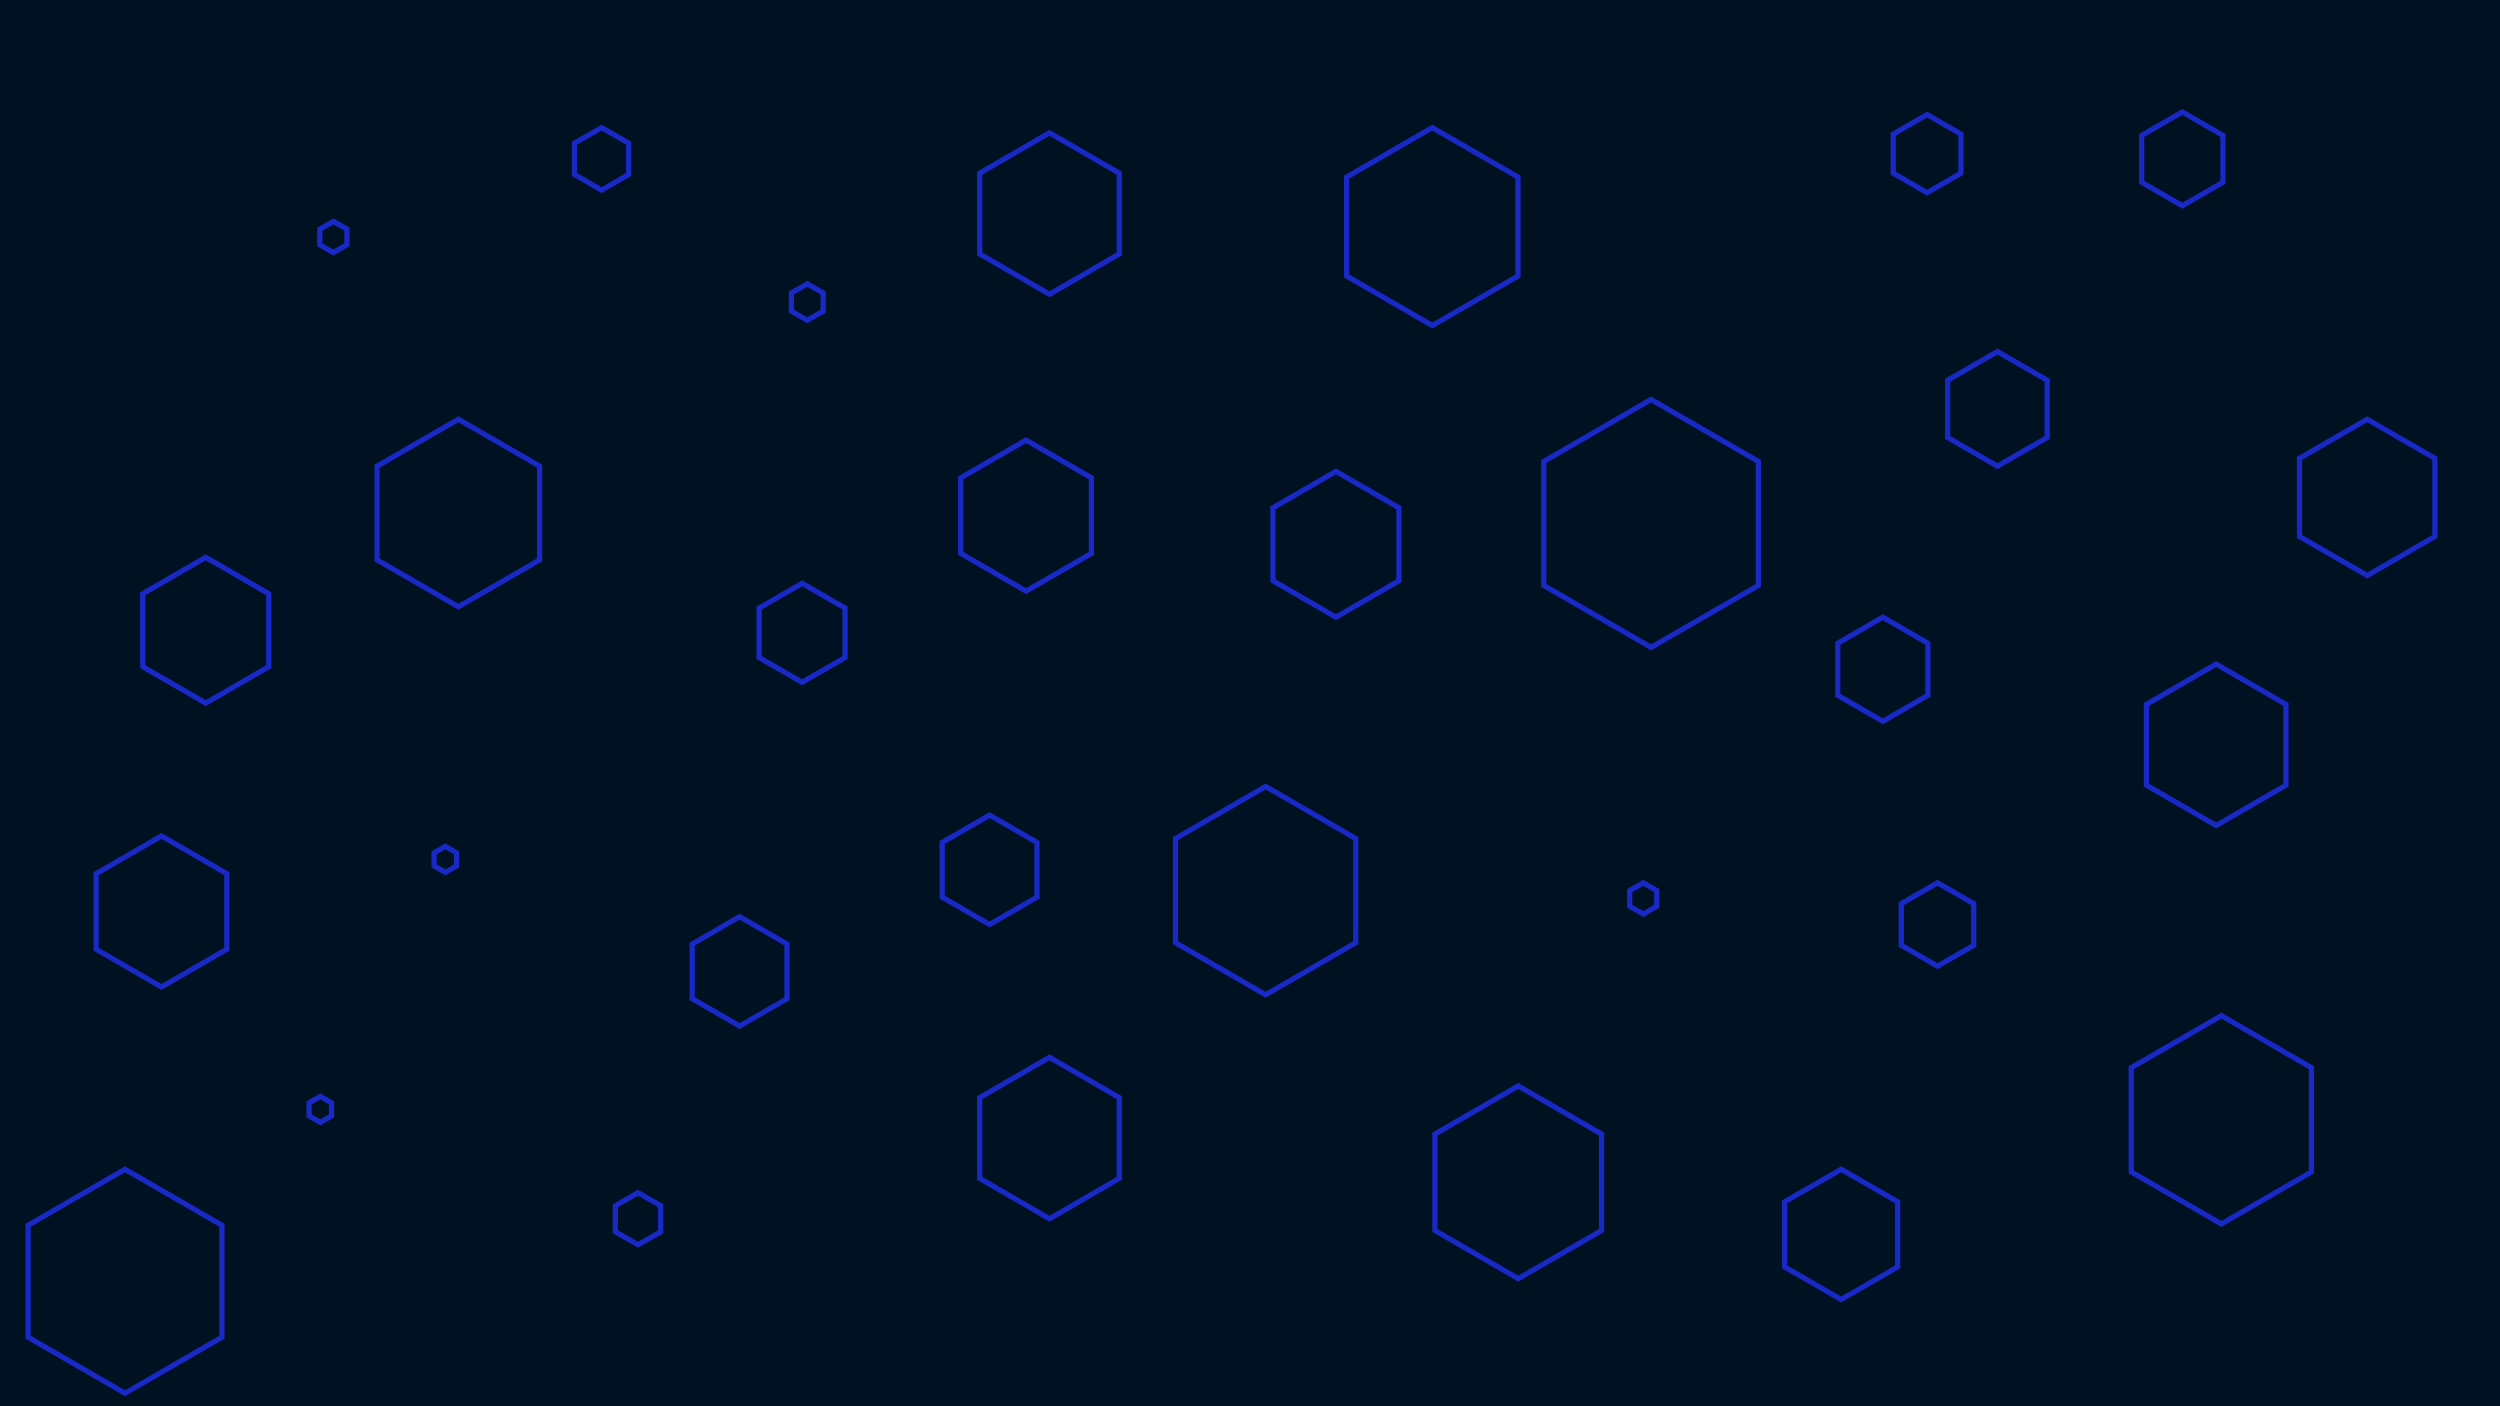 <svg id="visual" viewBox="0 0 960 540" width="960" height="540" xmlns="http://www.w3.org/2000/svg" xmlns:xlink="http://www.w3.org/1999/xlink" version="1.1"><rect width="960" height="540" fill="#001122"></rect><g><g transform="translate(634 201)"><path d="M0 -47.6L41.2 -23.8L41.2 23.8L0 47.6L-41.2 23.8L-41.2 -23.8Z" fill="none" stroke="#1929C7" stroke-width="2"></path></g><g transform="translate(79 242)"><path d="M0 -28L24.2 -14L24.2 14L0 28L-24.2 14L-24.2 -14Z" fill="none" stroke="#1929C7" stroke-width="2"></path></g><g transform="translate(707 474)"><path d="M0 -25L21.7 -12.5L21.7 12.5L0 25L-21.7 12.5L-21.7 -12.5Z" fill="none" stroke="#1929C7" stroke-width="2"></path></g><g transform="translate(128 91)"><path d="M0 -6L5.2 -3L5.2 3L0 6L-5.2 3L-5.2 -3Z" fill="none" stroke="#1929C7" stroke-width="2"></path></g><g transform="translate(853 430)"><path d="M0 -40L34.6 -20L34.6 20L0 40L-34.6 20L-34.6 -20Z" fill="none" stroke="#1929C7" stroke-width="2"></path></g><g transform="translate(909 191)"><path d="M0 -30L26 -15L26 15L0 30L-26 15L-26 -15Z" fill="none" stroke="#1929C7" stroke-width="2"></path></g><g transform="translate(284 373)"><path d="M0 -21L18.2 -10.5L18.2 10.5L0 21L-18.2 10.5L-18.2 -10.5Z" fill="none" stroke="#1929C7" stroke-width="2"></path></g><g transform="translate(486 342)"><path d="M0 -40L34.6 -20L34.6 20L0 40L-34.6 20L-34.6 -20Z" fill="none" stroke="#1929C7" stroke-width="2"></path></g><g transform="translate(123 426)"><path d="M0 -5L4.3 -2.5L4.3 2.5L0 5L-4.3 2.5L-4.3 -2.5Z" fill="none" stroke="#1929C7" stroke-width="2"></path></g><g transform="translate(403 437)"><path d="M0 -31L26.8 -15.5L26.8 15.5L0 31L-26.8 15.5L-26.8 -15.5Z" fill="none" stroke="#1929C7" stroke-width="2"></path></g><g transform="translate(767 157)"><path d="M0 -22L19.1 -11L19.1 11L0 22L-19.1 11L-19.1 -11Z" fill="none" stroke="#1929C7" stroke-width="2"></path></g><g transform="translate(851 286)"><path d="M0 -31L26.8 -15.5L26.8 15.5L0 31L-26.8 15.5L-26.8 -15.5Z" stroke="#1929C7" fill="none" stroke-width="2"></path></g><g transform="translate(631 345)"><path d="M0 -6L5.2 -3L5.2 3L0 6L-5.2 3L-5.2 -3Z" stroke="#1929C7" fill="none" stroke-width="2"></path></g><g transform="translate(394 198)"><path d="M0 -29L25.1 -14.5L25.1 14.5L0 29L-25.1 14.5L-25.1 -14.5Z" stroke="#1929C7" fill="none" stroke-width="2"></path></g><g transform="translate(583 454)"><path d="M0 -37L32 -18.5L32 18.5L0 37L-32 18.5L-32 -18.5Z" stroke="#1929C7" fill="none" stroke-width="2"></path></g><g transform="translate(245 468)"><path d="M0 -10L8.7 -5L8.7 5L0 10L-8.7 5L-8.7 -5Z" stroke="#1929C7" fill="none" stroke-width="2"></path></g><g transform="translate(310 116)"><path d="M0 -7L6.1 -3.5L6.1 3.5L0 7L-6.1 3.5L-6.1 -3.5Z" stroke="#1929C7" fill="none" stroke-width="2"></path></g><g transform="translate(550 87)"><path d="M0 -38L32.9 -19L32.9 19L0 38L-32.9 19L-32.9 -19Z" stroke="#1929C7" fill="none" stroke-width="2"></path></g><g transform="translate(231 61)"><path d="M0 -12L10.4 -6L10.4 6L0 12L-10.4 6L-10.4 -6Z" stroke="#1929C7" fill="none" stroke-width="2"></path></g><g transform="translate(838 61)"><path d="M0 -18L15.6 -9L15.6 9L0 18L-15.6 9L-15.6 -9Z" stroke="#1929C7" fill="none" stroke-width="2"></path></g><g transform="translate(513 209)"><path d="M0 -28L24.2 -14L24.2 14L0 28L-24.2 14L-24.2 -14Z" stroke="#1929C7" fill="none" stroke-width="2"></path></g><g transform="translate(176 197)"><path d="M0 -36L31.2 -18L31.2 18L0 36L-31.2 18L-31.2 -18Z" stroke="#1929C7" fill="none" stroke-width="2"></path></g><g transform="translate(403 82)"><path d="M0 -31L26.8 -15.5L26.8 15.5L0 31L-26.8 15.5L-26.8 -15.5Z" stroke="#1929C7" fill="none" stroke-width="2"></path></g><g transform="translate(744 355)"><path d="M0 -16L13.9 -8L13.9 8L0 16L-13.9 8L-13.9 -8Z" stroke="#1929C7" fill="none" stroke-width="2"></path></g><g transform="translate(308 243)"><path d="M0 -19L16.5 -9.5L16.5 9.5L0 19L-16.5 9.5L-16.5 -9.5Z" stroke="#1929C7" fill="none" stroke-width="2"></path></g><g transform="translate(740 59)"><path d="M0 -15L13 -7.5L13 7.5L0 15L-13 7.5L-13 -7.5Z" stroke="#1929C7" fill="none" stroke-width="2"></path></g><g transform="translate(171 330)"><path d="M0 -5L4.3 -2.5L4.3 2.5L0 5L-4.3 2.5L-4.3 -2.5Z" stroke="#1929C7" fill="none" stroke-width="2"></path></g><g transform="translate(723 257)"><path d="M0 -20L17.3 -10L17.3 10L0 20L-17.3 10L-17.3 -10Z" stroke="#1929C7" fill="none" stroke-width="2"></path></g><g transform="translate(380 334)"><path d="M0 -21L18.2 -10.5L18.2 10.5L0 21L-18.2 10.5L-18.2 -10.5Z" stroke="#1929C7" fill="none" stroke-width="2"></path></g><g transform="translate(48 492)"><path d="M0 -43L37.2 -21.5L37.2 21.5L0 43L-37.2 21.5L-37.2 -21.5Z" stroke="#1929C7" fill="none" stroke-width="2"></path></g><g transform="translate(62 350)"><path d="M0 -29L25.1 -14.5L25.1 14.5L0 29L-25.1 14.5L-25.1 -14.5Z" stroke="#1929C7" fill="none" stroke-width="2"></path></g></g></svg>